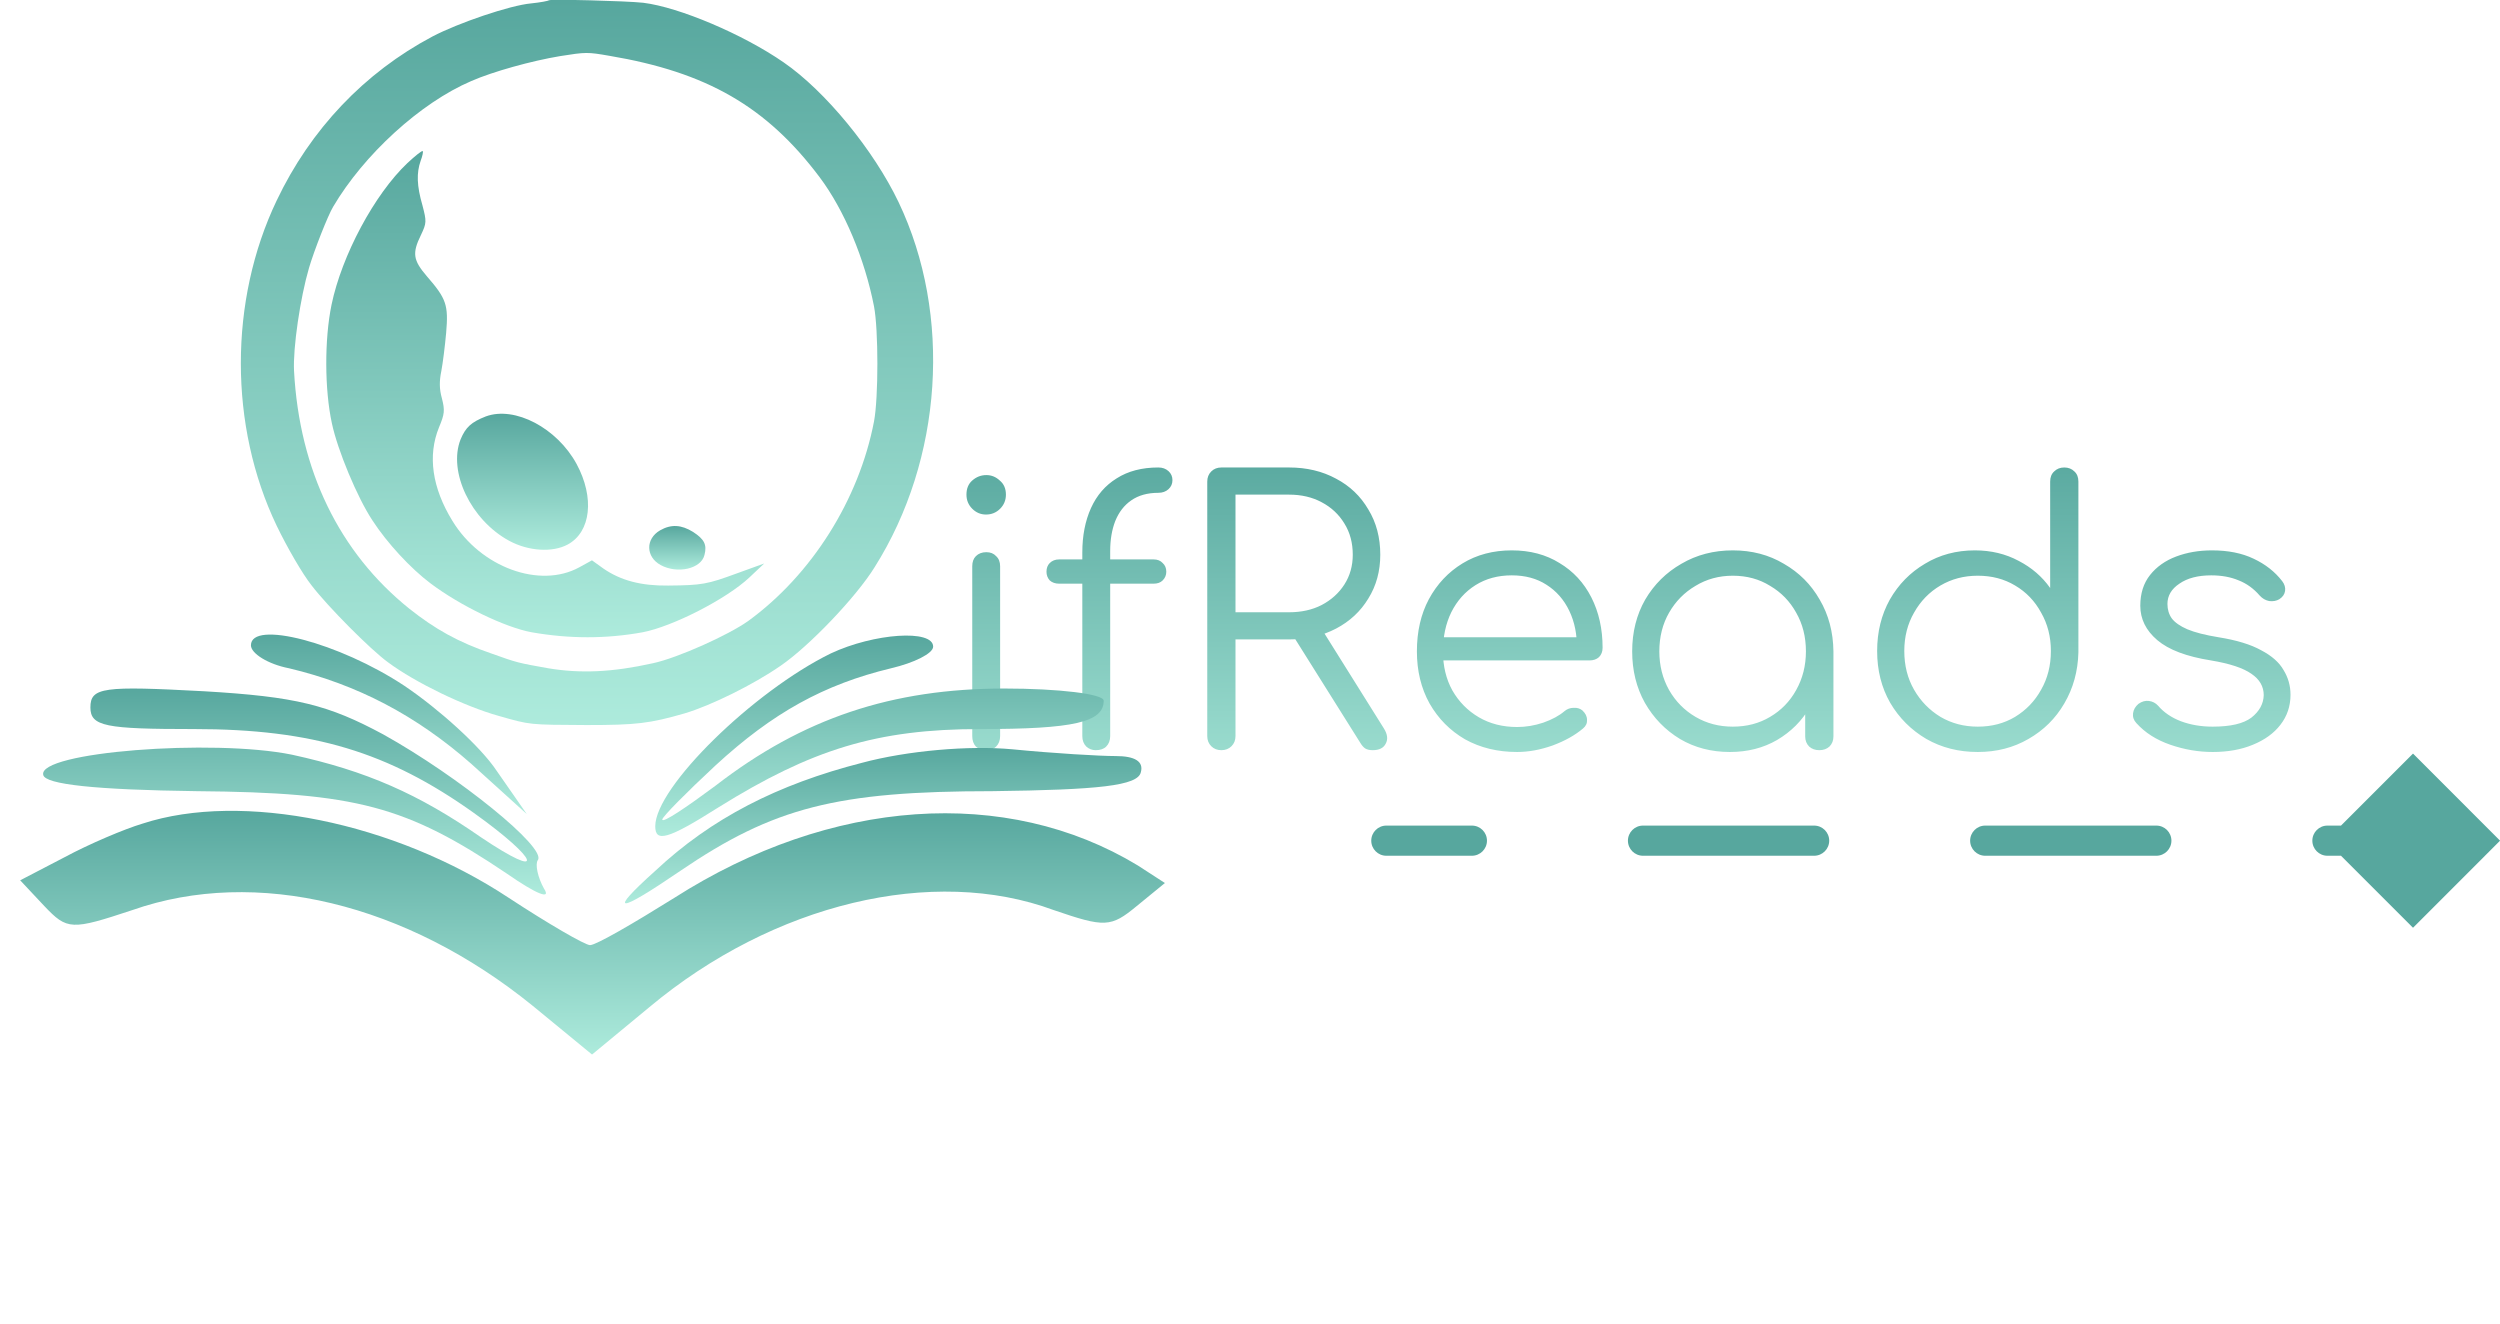 <svg xmlns="http://www.w3.org/2000/svg" fill="none" viewBox="48.04 123.13 82.88 43.88">
<g filter="url(#filter0_d_165_530)">
<path d="M80.74 144C80.596 144 80.48 143.96 80.392 143.88C80.312 143.792 80.272 143.676 80.272 143.532V137.904C80.272 137.76 80.312 137.648 80.392 137.568C80.48 137.48 80.596 137.436 80.74 137.436C80.876 137.436 80.984 137.48 81.064 137.568C81.152 137.648 81.196 137.76 81.196 137.904V143.532C81.196 143.676 81.152 143.792 81.064 143.88C80.984 143.96 80.876 144 80.74 144ZM80.728 136.188C80.552 136.188 80.4 136.124 80.272 135.996C80.144 135.868 80.08 135.712 80.08 135.528C80.08 135.328 80.144 135.172 80.272 135.06C80.408 134.94 80.564 134.88 80.74 134.88C80.908 134.88 81.056 134.94 81.184 135.06C81.32 135.172 81.388 135.328 81.388 135.528C81.388 135.712 81.324 135.868 81.196 135.996C81.068 136.124 80.912 136.188 80.728 136.188ZM84.365 144C84.245 144 84.141 143.96 84.053 143.88C83.965 143.792 83.921 143.676 83.921 143.532V137.448C83.921 136.888 84.017 136.396 84.209 135.972C84.401 135.548 84.685 135.22 85.061 134.988C85.437 134.748 85.897 134.628 86.441 134.628C86.577 134.628 86.689 134.668 86.777 134.748C86.865 134.828 86.909 134.928 86.909 135.048C86.909 135.168 86.865 135.268 86.777 135.348C86.689 135.428 86.577 135.468 86.441 135.468C86.081 135.468 85.781 135.552 85.541 135.72C85.309 135.88 85.133 136.108 85.013 136.404C84.901 136.692 84.845 137.024 84.845 137.4V143.532C84.845 143.676 84.801 143.792 84.713 143.88C84.633 143.96 84.517 144 84.365 144ZM83.153 138.48C83.025 138.48 82.921 138.444 82.841 138.372C82.769 138.292 82.733 138.196 82.733 138.084C82.733 137.964 82.769 137.868 82.841 137.796C82.921 137.716 83.025 137.676 83.153 137.676H86.285C86.413 137.676 86.513 137.716 86.585 137.796C86.665 137.868 86.705 137.964 86.705 138.084C86.705 138.196 86.665 138.292 86.585 138.372C86.513 138.444 86.413 138.48 86.285 138.48H83.153ZM88.531 144C88.395 144 88.283 143.956 88.195 143.868C88.107 143.78 88.063 143.668 88.063 143.532V135.096C88.063 134.96 88.107 134.848 88.195 134.76C88.283 134.672 88.395 134.628 88.531 134.628H90.775C91.359 134.628 91.879 134.752 92.335 135C92.791 135.24 93.147 135.58 93.403 136.02C93.667 136.452 93.799 136.952 93.799 137.52C93.799 138.064 93.667 138.548 93.403 138.972C93.147 139.396 92.791 139.728 92.335 139.968C91.879 140.208 91.359 140.328 90.775 140.328H88.999V143.532C88.999 143.668 88.955 143.78 88.867 143.868C88.779 143.956 88.667 144 88.531 144ZM93.547 144C93.443 144 93.359 143.98 93.295 143.94C93.239 143.9 93.187 143.84 93.139 143.76L90.835 140.088L91.771 139.848L93.919 143.28C94.039 143.472 94.059 143.64 93.979 143.784C93.907 143.928 93.763 144 93.547 144ZM88.999 139.428H90.775C91.183 139.428 91.543 139.348 91.855 139.188C92.175 139.02 92.427 138.792 92.611 138.504C92.795 138.216 92.887 137.888 92.887 137.52C92.887 137.128 92.795 136.784 92.611 136.488C92.427 136.184 92.175 135.948 91.855 135.78C91.543 135.612 91.183 135.528 90.775 135.528H88.999V139.428ZM98.337 144.06C97.689 144.06 97.113 143.92 96.609 143.64C96.113 143.352 95.721 142.956 95.433 142.452C95.153 141.948 95.013 141.372 95.013 140.724C95.013 140.068 95.145 139.492 95.409 138.996C95.681 138.492 96.053 138.096 96.525 137.808C96.997 137.52 97.541 137.376 98.157 137.376C98.765 137.376 99.293 137.516 99.741 137.796C100.197 138.068 100.549 138.448 100.797 138.936C101.045 139.424 101.169 139.98 101.169 140.604C101.169 140.732 101.129 140.836 101.049 140.916C100.969 140.988 100.865 141.024 100.737 141.024H95.637V140.256H100.833L100.317 140.628C100.325 140.164 100.241 139.748 100.065 139.38C99.889 139.012 99.637 138.724 99.309 138.516C98.989 138.308 98.605 138.204 98.157 138.204C97.701 138.204 97.301 138.312 96.957 138.528C96.613 138.744 96.345 139.044 96.153 139.428C95.969 139.804 95.877 140.236 95.877 140.724C95.877 141.212 95.981 141.644 96.189 142.02C96.405 142.396 96.697 142.692 97.065 142.908C97.433 143.124 97.857 143.232 98.337 143.232C98.625 143.232 98.913 143.184 99.201 143.088C99.497 142.984 99.733 142.856 99.909 142.704C99.997 142.632 100.097 142.596 100.209 142.596C100.321 142.588 100.417 142.616 100.497 142.68C100.601 142.776 100.653 142.88 100.653 142.992C100.661 143.104 100.617 143.2 100.521 143.28C100.257 143.504 99.921 143.692 99.513 143.844C99.105 143.988 98.713 144.06 98.337 144.06ZM105.39 144.06C104.774 144.06 104.222 143.916 103.734 143.628C103.246 143.332 102.858 142.932 102.57 142.428C102.29 141.924 102.15 141.356 102.15 140.724C102.15 140.084 102.294 139.512 102.582 139.008C102.878 138.504 103.278 138.108 103.782 137.82C104.286 137.524 104.854 137.376 105.486 137.376C106.118 137.376 106.682 137.524 107.178 137.82C107.682 138.108 108.078 138.504 108.366 139.008C108.662 139.512 108.814 140.084 108.822 140.724L108.45 141.012C108.45 141.588 108.314 142.108 108.042 142.572C107.778 143.028 107.414 143.392 106.95 143.664C106.494 143.928 105.974 144.06 105.39 144.06ZM105.486 143.22C105.95 143.22 106.362 143.112 106.722 142.896C107.09 142.68 107.378 142.384 107.586 142.008C107.802 141.624 107.91 141.196 107.91 140.724C107.91 140.244 107.802 139.816 107.586 139.44C107.378 139.064 107.09 138.768 106.722 138.552C106.362 138.328 105.95 138.216 105.486 138.216C105.03 138.216 104.618 138.328 104.25 138.552C103.882 138.768 103.59 139.064 103.374 139.44C103.158 139.816 103.05 140.244 103.05 140.724C103.05 141.196 103.158 141.624 103.374 142.008C103.59 142.384 103.882 142.68 104.25 142.896C104.618 143.112 105.03 143.22 105.486 143.22ZM108.354 144C108.218 144 108.106 143.96 108.018 143.88C107.93 143.792 107.886 143.68 107.886 143.544V141.492L108.114 140.544L108.822 140.724V143.544C108.822 143.68 108.778 143.792 108.69 143.88C108.602 143.96 108.49 144 108.354 144ZM113.607 144.06C112.975 144.06 112.407 143.916 111.903 143.628C111.399 143.332 110.999 142.932 110.703 142.428C110.415 141.924 110.271 141.352 110.271 140.712C110.271 140.08 110.411 139.512 110.691 139.008C110.979 138.504 111.367 138.108 111.855 137.82C112.343 137.524 112.895 137.376 113.511 137.376C114.047 137.376 114.531 137.492 114.963 137.724C115.395 137.948 115.743 138.248 116.007 138.624V135.096C116.007 134.952 116.051 134.84 116.139 134.76C116.227 134.672 116.339 134.628 116.475 134.628C116.611 134.628 116.723 134.672 116.811 134.76C116.899 134.84 116.943 134.952 116.943 135.096V140.76C116.927 141.384 116.771 141.948 116.475 142.452C116.187 142.948 115.791 143.34 115.287 143.628C114.791 143.916 114.231 144.06 113.607 144.06ZM113.607 143.22C114.071 143.22 114.483 143.112 114.843 142.896C115.211 142.672 115.499 142.372 115.707 141.996C115.923 141.62 116.031 141.192 116.031 140.712C116.031 140.24 115.923 139.816 115.707 139.44C115.499 139.056 115.211 138.756 114.843 138.54C114.483 138.324 114.071 138.216 113.607 138.216C113.151 138.216 112.739 138.324 112.371 138.54C112.003 138.756 111.711 139.056 111.495 139.44C111.279 139.816 111.171 140.24 111.171 140.712C111.171 141.192 111.279 141.62 111.495 141.996C111.711 142.372 112.003 142.672 112.371 142.896C112.739 143.112 113.151 143.22 113.607 143.22ZM121.395 144.06C120.923 144.06 120.455 143.98 119.991 143.82C119.527 143.66 119.151 143.42 118.863 143.1C118.775 143.004 118.739 142.896 118.755 142.776C118.771 142.656 118.831 142.552 118.935 142.464C119.047 142.384 119.163 142.352 119.283 142.368C119.403 142.384 119.503 142.436 119.583 142.524C119.775 142.748 120.027 142.92 120.339 143.04C120.659 143.16 121.011 143.22 121.395 143.22C121.987 143.22 122.415 143.12 122.679 142.92C122.943 142.712 123.079 142.464 123.087 142.176C123.087 141.888 122.951 141.652 122.679 141.468C122.407 141.276 121.959 141.128 121.335 141.024C120.527 140.896 119.935 140.672 119.559 140.352C119.183 140.032 118.995 139.652 118.995 139.212C118.995 138.804 119.103 138.464 119.319 138.192C119.535 137.92 119.823 137.716 120.183 137.58C120.543 137.444 120.939 137.376 121.371 137.376C121.907 137.376 122.367 137.468 122.751 137.652C123.143 137.836 123.459 138.084 123.699 138.396C123.779 138.5 123.811 138.608 123.795 138.72C123.779 138.832 123.715 138.924 123.603 138.996C123.507 139.052 123.395 139.072 123.267 139.056C123.147 139.032 123.043 138.972 122.955 138.876C122.755 138.644 122.523 138.476 122.259 138.372C121.995 138.26 121.691 138.204 121.347 138.204C120.907 138.204 120.555 138.296 120.291 138.48C120.027 138.656 119.895 138.88 119.895 139.152C119.895 139.336 119.943 139.496 120.039 139.632C120.143 139.768 120.315 139.888 120.555 139.992C120.803 140.096 121.147 140.184 121.587 140.256C122.187 140.352 122.659 140.496 123.003 140.688C123.355 140.872 123.603 141.092 123.747 141.348C123.899 141.596 123.975 141.868 123.975 142.164C123.975 142.54 123.863 142.872 123.639 143.16C123.423 143.44 123.119 143.66 122.727 143.82C122.343 143.98 121.899 144.06 121.395 144.06Z" fill="url(#paint0_linear_165_530)"/>
</g>
<g filter="url(#filter1_d_165_530)">
<path d="M94 146.5C93.724 146.5 93.5 146.724 93.5 147C93.5 147.276 93.724 147.5 94 147.5V146.5ZM130.922 147L128.036 144.113L125.149 147L128.036 149.887L130.922 147ZM96.836 147.5C97.112 147.5 97.336 147.276 97.336 147C97.336 146.724 97.112 146.5 96.836 146.5V147.5ZM102.509 146.5C102.233 146.5 102.009 146.724 102.009 147C102.009 147.276 102.233 147.5 102.509 147.5V146.5ZM108.182 147.5C108.458 147.5 108.682 147.276 108.682 147C108.682 146.724 108.458 146.5 108.182 146.5V147.5ZM113.854 146.5C113.578 146.5 113.354 146.724 113.354 147C113.354 147.276 113.578 147.5 113.854 147.5V146.5ZM119.527 147.5C119.803 147.5 120.027 147.276 120.027 147C120.027 146.724 119.803 146.5 119.527 146.5V147.5ZM125.199 146.5C124.923 146.5 124.699 146.724 124.699 147C124.699 147.276 124.923 147.5 125.199 147.5V146.5ZM94 147.5H96.836V146.5H94V147.5ZM102.509 147.5H108.182V146.5H102.509V147.5ZM113.854 147.5H119.527V146.5H113.854V147.5ZM125.199 147.5H128.036V146.5H125.199V147.5Z" fill="#57A79E"/>
</g>
<g clip-path="url(#clip0_165_530)">
<path d="M56.359 144.524C56.359 144.792 56.924 145.15 57.623 145.285C59.884 145.822 61.847 146.852 63.676 148.464L65.505 150.12L64.508 148.688C63.975 147.882 62.578 146.628 61.448 145.867C59.286 144.434 56.359 143.673 56.359 144.524Z" fill="url(#paint1_linear_165_530)"/>
<path d="M75.584 144.792C73.022 146.046 69.763 149.225 69.763 150.523C69.763 151.061 70.162 150.971 71.858 149.896C74.951 147.971 77.114 147.3 80.539 147.3C83.633 147.3 84.63 147.076 84.63 146.359C84.63 146.135 83.134 145.956 81.338 145.956C77.612 145.956 74.652 146.941 71.758 149.18C70.794 149.896 69.996 150.434 69.996 150.299C69.996 150.21 70.794 149.404 71.758 148.508C73.654 146.762 75.351 145.822 77.579 145.285C78.344 145.106 78.976 144.792 78.976 144.568C78.976 143.986 77.014 144.121 75.584 144.792Z" fill="url(#paint2_linear_165_530)"/>
<path d="M51.037 146.583C51.037 147.21 51.536 147.3 54.463 147.3C58.421 147.3 60.915 148.061 63.743 150.076C65.938 151.643 66.171 152.359 63.975 150.881C61.913 149.449 60.184 148.688 57.722 148.15C55.095 147.613 49.274 148.061 49.474 148.822C49.54 149.135 51.203 149.314 54.563 149.359C59.851 149.404 61.514 149.852 64.84 152.09C65.805 152.762 66.337 152.986 66.071 152.583C65.871 152.225 65.772 151.777 65.871 151.643C66.171 151.24 63.244 148.867 60.749 147.479C58.92 146.494 57.855 146.225 54.795 146.046C51.469 145.867 51.037 145.912 51.037 146.583Z" fill="url(#paint3_linear_165_530)"/>
<path d="M76.615 148.419C73.821 149.135 71.626 150.255 69.763 152.001C68.166 153.434 68.499 153.434 70.594 152.001C73.688 149.896 75.783 149.359 80.939 149.359C84.464 149.314 85.761 149.18 85.861 148.732C85.961 148.374 85.662 148.195 85.03 148.195C84.497 148.195 82.967 148.105 81.604 147.971C80.174 147.837 78.111 148.016 76.615 148.419Z" fill="url(#paint4_linear_165_530)"/>
<path d="M52.767 150.434C52.168 150.613 51.004 151.105 50.172 151.553L48.709 152.314L49.507 153.165C50.272 153.971 50.405 153.971 52.434 153.299C56.525 151.866 61.514 153.075 65.705 156.478L67.667 158.09L69.563 156.523C73.688 153.075 78.976 151.822 82.967 153.299C84.664 153.881 84.863 153.881 85.728 153.165L86.659 152.404L85.761 151.822C81.404 149.18 75.584 149.583 70.395 152.896C69.031 153.747 67.8 154.463 67.601 154.463C67.435 154.463 66.204 153.747 64.907 152.896C61.115 150.389 56.059 149.359 52.767 150.434Z" fill="url(#paint5_linear_165_530)"/>
</g>
<path d="M66.242 123.139C66.222 123.159 65.954 123.212 65.645 123.243C64.949 123.306 63.228 123.892 62.373 124.342C60.125 125.534 58.335 127.417 57.211 129.781C55.629 133.097 55.629 137.25 57.211 140.556C57.559 141.277 58.066 142.156 58.374 142.543C58.902 143.233 60.324 144.667 60.901 145.085C61.816 145.765 63.447 146.549 64.571 146.863C65.635 147.167 65.566 147.156 67.486 147.167C69.147 147.167 69.574 147.114 70.738 146.78C71.614 146.518 73.016 145.828 73.921 145.2C74.866 144.552 76.418 142.93 77.034 141.936C79.292 138.359 79.611 133.568 77.83 129.833C77.005 128.107 75.403 126.151 74.021 125.199C72.678 124.268 70.559 123.369 69.366 123.222C68.799 123.159 66.292 123.097 66.242 123.139ZM68.242 124.98C71.474 125.524 73.454 126.664 75.214 129.007C76.03 130.095 76.706 131.706 77.015 133.285C77.164 134.059 77.164 136.319 77.015 137.104C76.517 139.698 74.946 142.187 72.847 143.715C72.19 144.185 70.509 144.939 69.694 145.116C68.331 145.42 67.277 145.462 66.212 145.284C65.218 145.106 65.198 145.106 64.323 144.792C63.228 144.416 62.462 143.987 61.607 143.307C59.289 141.445 57.967 138.725 57.788 135.43C57.748 134.666 57.996 132.992 58.285 132.009C58.454 131.434 58.911 130.273 59.081 129.99C60.095 128.264 61.975 126.538 63.666 125.816C64.382 125.503 65.665 125.147 66.61 124.99C67.466 124.854 67.516 124.854 68.242 124.98Z" fill="url(#paint6_linear_165_530)"/>
<path d="M61.547 128.536C60.453 129.572 59.369 131.601 59.031 133.233C58.792 134.394 58.802 136.047 59.041 137.156C59.23 138.055 59.886 139.625 60.384 140.378C60.871 141.131 61.657 141.978 62.313 142.47C63.298 143.213 64.8 143.934 65.665 144.091C66.909 144.311 68.142 144.311 69.346 144.091C70.33 143.903 72.121 142.993 72.887 142.271L73.374 141.811L72.479 142.135C71.484 142.501 71.315 142.533 70.191 142.543C69.296 142.554 68.62 142.376 68.043 141.978L67.665 141.706L67.247 141.936C65.934 142.658 63.974 141.936 63.039 140.399C62.363 139.3 62.214 138.233 62.592 137.302C62.781 136.852 62.791 136.737 62.691 136.34C62.602 136.026 62.602 135.765 62.671 135.43C62.721 135.168 62.791 134.603 62.831 134.164C62.91 133.244 62.84 133.034 62.194 132.292C61.736 131.758 61.697 131.528 61.995 130.921C62.184 130.524 62.184 130.471 62.045 129.938C61.856 129.289 61.846 128.861 61.985 128.463C62.045 128.306 62.075 128.16 62.055 128.139C62.025 128.118 61.806 128.296 61.547 128.536Z" fill="url(#paint7_linear_165_530)"/>
<path d="M64.144 136.936C63.666 137.124 63.477 137.292 63.308 137.7C62.89 138.767 63.646 140.367 64.919 141.058C65.556 141.403 66.352 141.455 66.859 141.183C67.635 140.765 67.754 139.625 67.157 138.516C66.511 137.323 65.108 136.58 64.144 136.936Z" fill="url(#paint8_linear_165_530)"/>
<path d="M69.923 140.712C69.435 140.995 69.445 141.591 69.942 141.863C70.499 142.166 71.285 141.989 71.395 141.528C71.484 141.183 71.385 141.005 71.017 140.765C70.629 140.524 70.291 140.503 69.923 140.712Z" fill="url(#paint9_linear_165_530)"/>
<defs>
<filter id="filter0_d_165_530" x="76.08" y="134.628" width="51.895" height="17.432" filterUnits="userSpaceOnUse" color-interpolation-filters="sRGB">
<feFlood flood-opacity="0" result="BackgroundImageFix"/>
<feColorMatrix in="SourceAlpha" type="matrix" values="0 0 0 0 0 0 0 0 0 0 0 0 0 0 0 0 0 0 127 0" result="hardAlpha"/>
<feOffset dy="4"/>
<feGaussianBlur stdDeviation="2"/>
<feComposite in2="hardAlpha" operator="out"/>
<feColorMatrix type="matrix" values="0 0 0 0 0.267 0 0 0 0 0.165 0 0 0 0 0.208 0 0 0 1 0"/>
<feBlend mode="normal" in2="BackgroundImageFix" result="effect1_dropShadow_165_530"/>
<feBlend mode="normal" in="SourceGraphic" in2="effect1_dropShadow_165_530" result="shape"/>
</filter>
<filter id="filter1_d_165_530" x="89.5" y="144.113" width="45.422" height="13.774" filterUnits="userSpaceOnUse" color-interpolation-filters="sRGB">
<feFlood flood-opacity="0" result="BackgroundImageFix"/>
<feColorMatrix in="SourceAlpha" type="matrix" values="0 0 0 0 0 0 0 0 0 0 0 0 0 0 0 0 0 0 127 0" result="hardAlpha"/>
<feOffset dy="4"/>
<feGaussianBlur stdDeviation="2"/>
<feComposite in2="hardAlpha" operator="out"/>
<feColorMatrix type="matrix" values="0 0 0 0 0.267 0 0 0 0 0.165 0 0 0 0 0.208 0 0 0 1 0"/>
<feBlend mode="normal" in2="BackgroundImageFix" result="effect1_dropShadow_165_530"/>
<feBlend mode="normal" in="SourceGraphic" in2="effect1_dropShadow_165_530" result="shape"/>
</filter>
<linearGradient id="paint0_linear_165_530" x1="102" y1="134" x2="102" y2="147" gradientUnits="userSpaceOnUse">
<stop stop-color="#57A79E"/>
<stop offset="1" stop-color="#ADEBDC"/>
</linearGradient>
<linearGradient id="paint1_linear_165_530" x1="60.932" y1="150.12" x2="60.932" y2="144.167" gradientUnits="userSpaceOnUse">
<stop stop-color="#ADEBDC"/>
<stop offset="1" stop-color="#57A79E"/>
</linearGradient>
<linearGradient id="paint2_linear_165_530" x1="77.197" y1="150.845" x2="77.197" y2="144.201" gradientUnits="userSpaceOnUse">
<stop stop-color="#ADEBDC"/>
<stop offset="1" stop-color="#57A79E"/>
</linearGradient>
<linearGradient id="paint3_linear_165_530" x1="57.804" y1="152.784" x2="57.804" y2="145.956" gradientUnits="userSpaceOnUse">
<stop stop-color="#ADEBDC"/>
<stop offset="1" stop-color="#57A79E"/>
</linearGradient>
<linearGradient id="paint4_linear_165_530" x1="77.32" y1="153.075" x2="77.32" y2="147.927" gradientUnits="userSpaceOnUse">
<stop stop-color="#ADEBDC"/>
<stop offset="1" stop-color="#57A79E"/>
</linearGradient>
<linearGradient id="paint5_linear_165_530" x1="67.684" y1="158.09" x2="67.684" y2="150.011" gradientUnits="userSpaceOnUse">
<stop stop-color="#ADEBDC"/>
<stop offset="1" stop-color="#57A79E"/>
</linearGradient>
<linearGradient id="paint6_linear_165_530" x1="67.5" y1="147.167" x2="67.5" y2="123.125" gradientUnits="userSpaceOnUse">
<stop stop-color="#ADEBDC"/>
<stop offset="1" stop-color="#57A79E"/>
</linearGradient>
<linearGradient id="paint7_linear_165_530" x1="66.115" y1="144.256" x2="66.115" y2="128.137" gradientUnits="userSpaceOnUse">
<stop stop-color="#ADEBDC"/>
<stop offset="1" stop-color="#57A79E"/>
</linearGradient>
<linearGradient id="paint8_linear_165_530" x1="65.364" y1="141.357" x2="65.364" y2="136.847" gradientUnits="userSpaceOnUse">
<stop stop-color="#ADEBDC"/>
<stop offset="1" stop-color="#57A79E"/>
</linearGradient>
<linearGradient id="paint9_linear_165_530" x1="70.494" y1="142.013" x2="70.494" y2="140.569" gradientUnits="userSpaceOnUse">
<stop stop-color="#ADEBDC"/>
<stop offset="1" stop-color="#57A79E"/>
</linearGradient>
<clipPath id="clip0_165_530">
<rect width="39.913" height="31.789" fill="white" transform="translate(48.044 135.211)"/>
</clipPath>
</defs>
</svg>